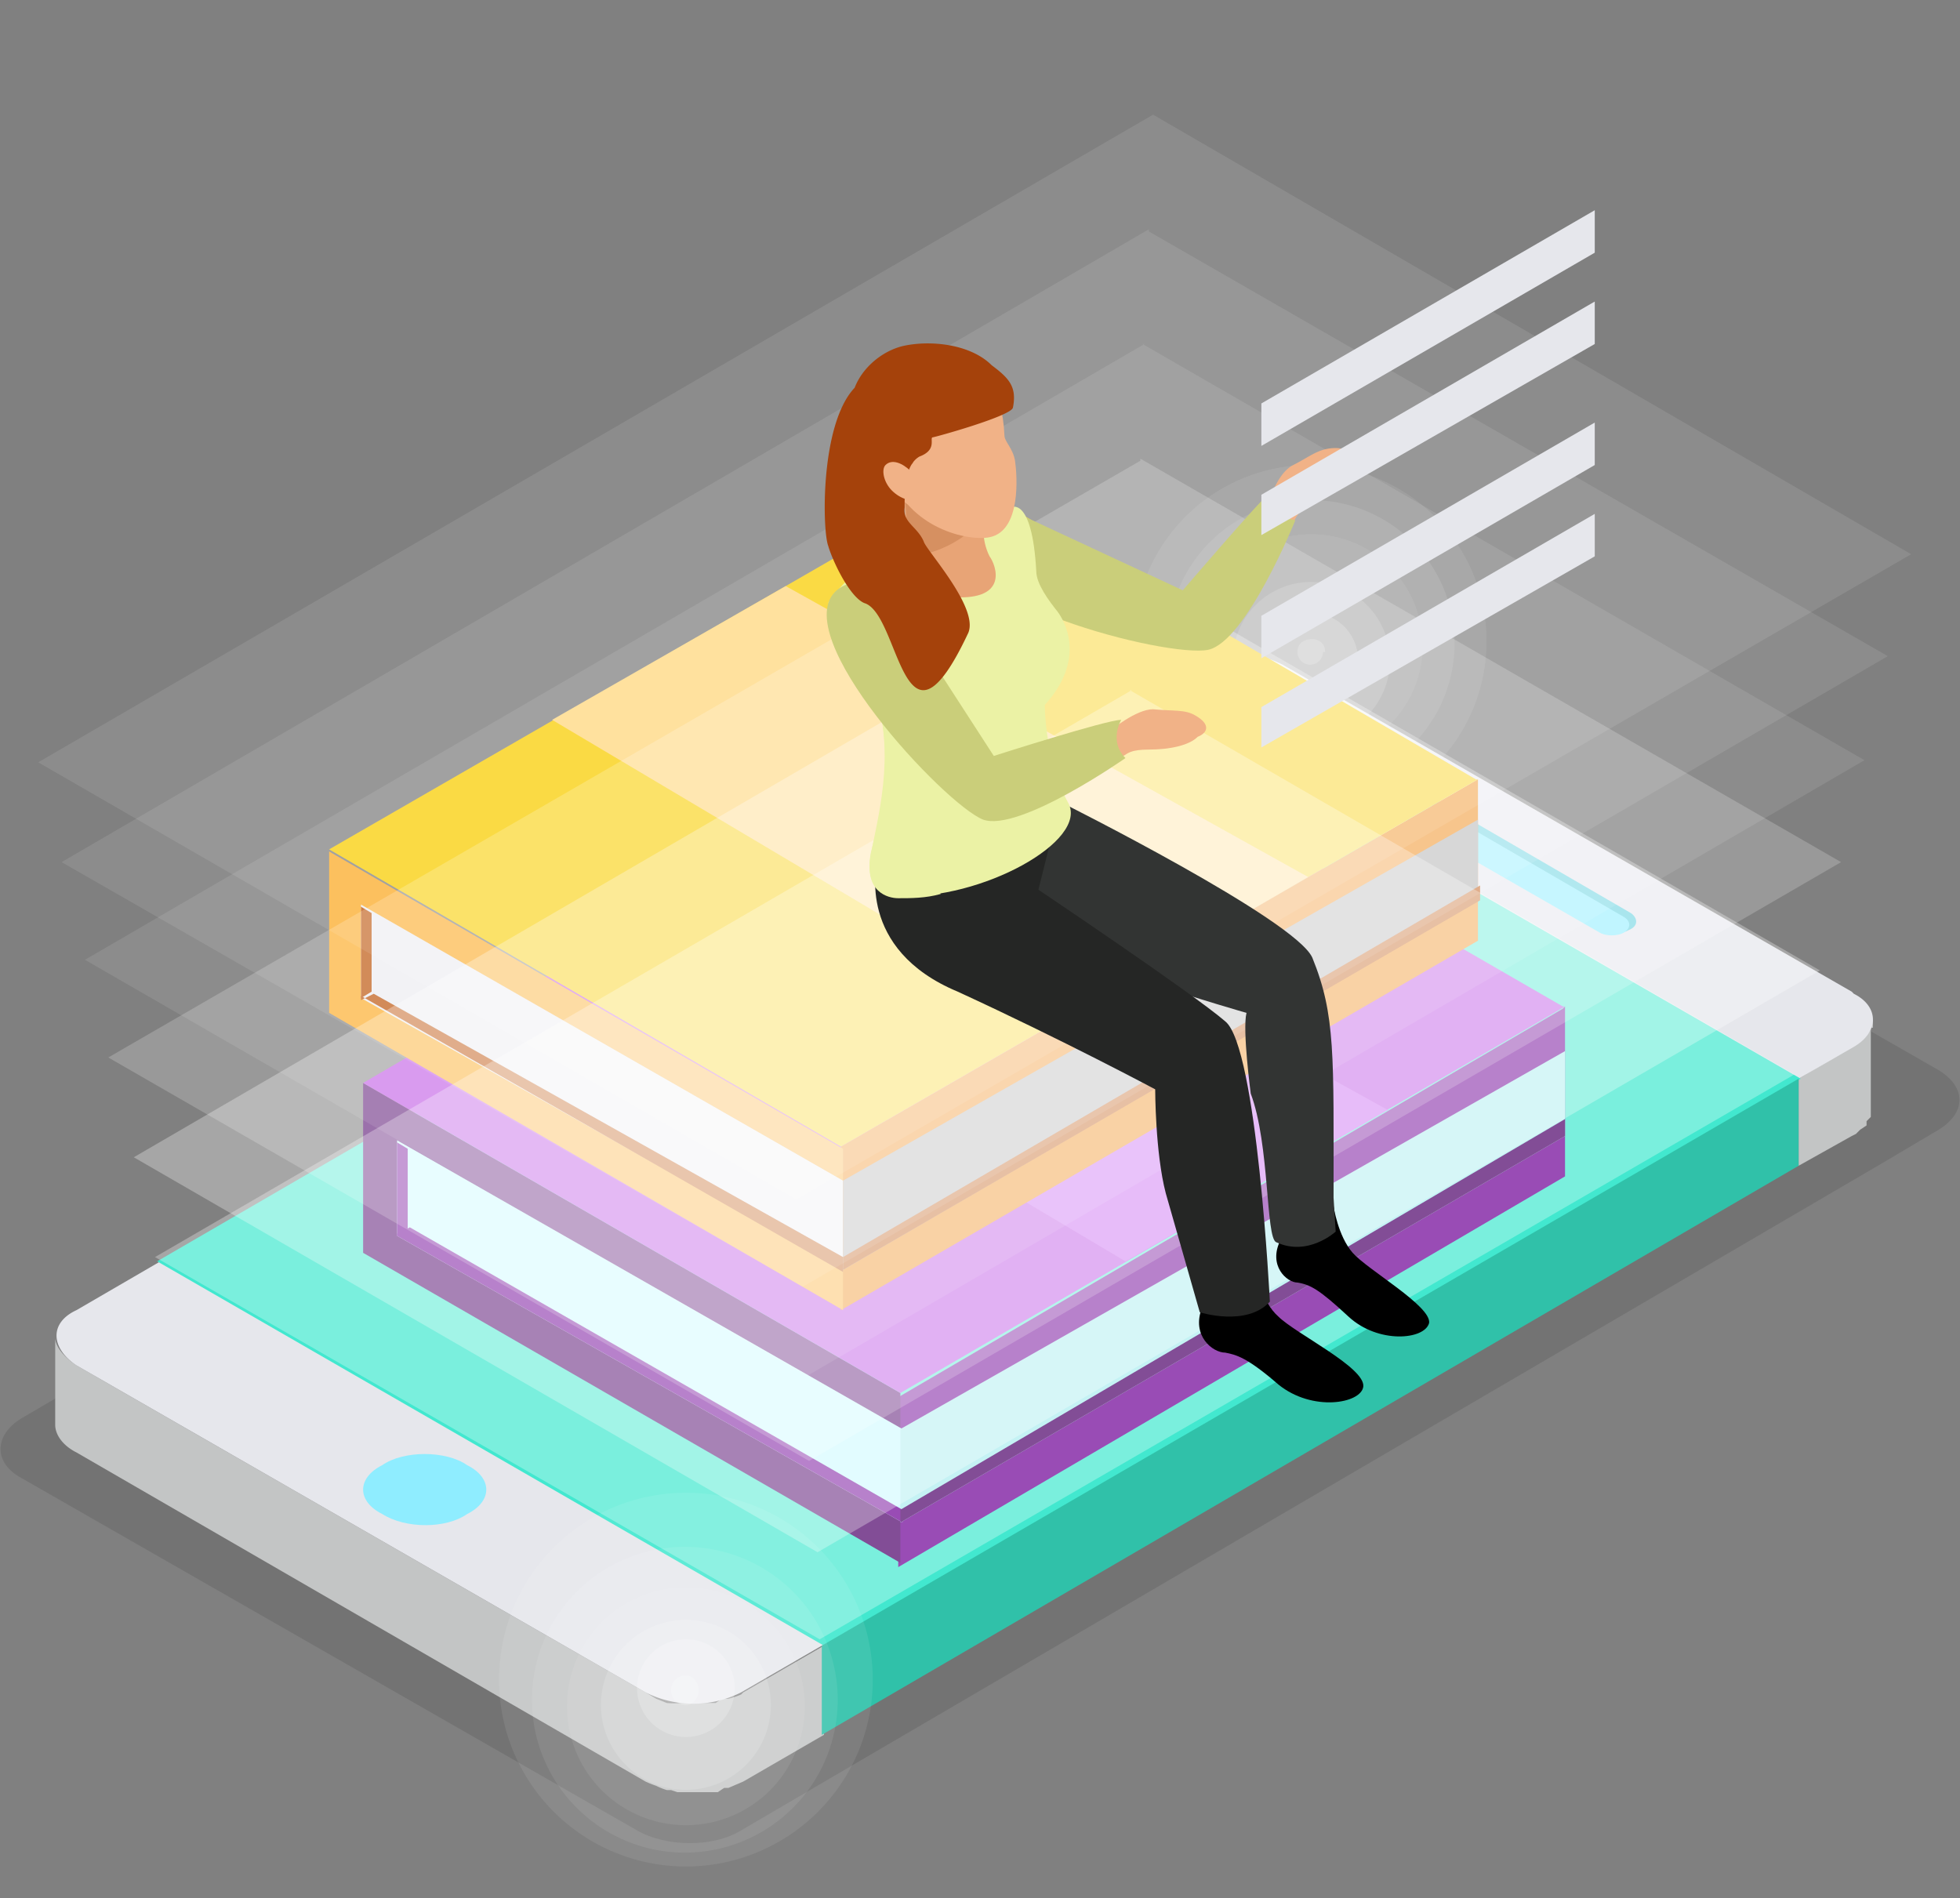 <svg xmlns="http://www.w3.org/2000/svg" style="isolation:isolate" viewBox="659.7 260.2 92.3 89.4"><rect x="659.7" y="260.2" width="92.3" height="89.4" fill="#808080" stroke="none"/><path d="M751 310.6c1.3.8 1.3 2 0 2.8l-2.7 1.6-49.6 29-4.1 2.4c-1.3.8-3.5.8-4.9 0l-29-16.6c-1.3-.7-1.3-2 0-2.8l56.4-33c1.4-.8 3.5-.8 4.9 0l29 16.6z" opacity=".1"/><path d="M747.9 308.2v.4h-.1s0 .2-.2.3l-.3.3-.2.2-.2.1-2.5 1.5v4.1l2.5-1.4.2-.1.2-.2.3-.2v-.1-.1l.2-.2v-.2-.2-4.1zM694.6 340a4 4 0 01-.6.2h-.3l-.3.2h-1.6a4.3 4.3 0 01-.7 0l-.5-.2-.5-.3-26.8-15.4c-.6-.4-1-.9-1-1.3v4.1c0 .5.4 1 1 1.3l26.8 15.5a5 5 0 00.5.2 3.3 3.3 0 00.5.2h.2l.3.1H693.5l.3-.2h.2l.7-.3 3.8-2.2v-4.2l-3.8 2.2z" fill="#C3C5C5"/><path d="M747 307c1.2.6 1.2 1.8 0 2.5l-2.6 1.5-46 26.7-3.8 2.2a5 5 0 01-4.5 0l-26.8-15.4c-1.2-.8-1.3-2 0-2.6l52.3-30.4a5 5 0 014.5 0l26.8 15.4z" fill="#E6E7EC"/><path d="M713.1 292.9l-46 26.7 31.4 18.1 46-26.7-31.4-18.1z" fill="#42E8CF"/><path d="M736.5 303.2c.3.2.4.6-.1.8-.4.2-.8.3-1.1.1l-9.8-5.5c-.3-.2.1-.6.5-.8.3-.2.8-.2 1.2 0l9.3 5.4z" fill="#65D2E0"/><path d="M736.2 303.4c.3.2.3.5 0 .7-.3.2-.9.2-1.2 0l-9.4-5.4c-.3-.2-.3-.5 0-.7.4-.2 1-.2 1.3 0l9.3 5.4z" fill="#8FEDFF"/><path d="M744.4 311v4.1l-46 26.8v-4.2l46-26.7z" fill="#30C1A9"/><path d="M681.7 329.2c1.2.6 1.2 1.7 0 2.3-1 .7-2.9.7-4 0-1.2-.6-1.2-1.7 0-2.3 1-.7 3-.7 4 0z" fill="#8FEDFF"/><g opacity=".8"><path d="M729.7 290.4a8.3 8.3 0 11-16.6 0 8.3 8.3 0 0116.6 0z" fill="#FFF" opacity=".1"/><path d="M728.2 290.5a6.7 6.7 0 11-13.5 0 6.7 6.7 0 0113.5 0z" fill="#FFF" opacity=".1"/><path d="M726.7 290.6a5.2 5.2 0 11-10.5 0 5.2 5.2 0 0110.5 0z" fill="#FFF" opacity=".1"/><path d="M725.1 290.7a3.7 3.7 0 11-7.3 0 3.7 3.7 0 017.3 0z" fill="#FFF" opacity=".2"/><path d="M723.6 290.8a2.2 2.2 0 11-4.3 0 2.2 2.2 0 014.3 0z" fill="#FFF" opacity=".3"/><path d="M722 290.9a.6.6 0 11-1.2 0c0-.4.3-.6.7-.6.3 0 .6.2.6.6z" fill="#FFF" opacity=".3"/></g><g><path d="M733.4 307.6v8L702 334v-8l31.3-18.3z" fill="#6E0095"/><path d="M702.1 325.8v8l-25.3-14.6v-8l25.3 14.6z" fill="#4D0169"/><path d="M733.4 307.6l-31.3 18.2-25.3-14.6L708 293l25.3 14.6z" fill="#B539DF"/><path d="M725 312.5l-12.3 7.1-24.9-14.8 11.5-6.6 25.8 14.3z" fill="#C256EF"/><path d="M678.4 314v4.4l23.8 13.5v-4.4l-23.8-13.6z" fill="#C5F9FF"/><path d="M702.1 327.5l31.3-17.8v4l-31.3 18.2v-4.4z" fill="#ACECEF"/><path d="M678.4 314l.5.3v3.8l-.5.3V314z" fill="#6E0095"/><path d="M678.4 318.4l23.8 13.5v-.6L679 318l-.6.3z" fill="#6E0095"/><path d="M702.1 331.3l31.3-18.4v.8l-31.3 18.2v-.6z" fill="#4D0169"/></g><g><path d="M729.3 296.9v7.6l-30 17.4v-7.7l30-17.3z" fill="#ED8001"/><path d="M699.4 314.2v7.7l-24.2-14v-7.6l24.2 14z" fill="#FCA922"/><path d="M729.3 296.9l-30 17.3-24.1-14 30-17.3 24 14z" fill="#FACD00"/><path d="M721.3 301.5l-11.7 6.8-23.9-14.2 11-6.3 24.6 13.7z" fill="#FFD67B"/><path d="M676.7 302.9v4.3l22.7 12.8v-4.2l-22.7-13z" fill="#EBEBF0"/><path d="M699.4 315.8l29.9-17v3.8L699.4 320v-4.2z" fill="#A8A8A8"/><path d="M676.7 302.9l.5.3v3.7l-.5.3v-4.3z" fill="#BA4C00"/><path d="M676.7 307.1l22.7 13v-.7L677.3 307l-.6.3z" fill="#BA4C00"/><path d="M699.4 319.4l30-17.5v.7l-30 17.4v-.6z" fill="#BA4C00"/></g><g><path d="M713 292.7l-46 26.7 31.3 18 45.9-26.6-31.3-18.1z" fill="#FFF" opacity=".3"/><path d="M713.1 287.3L666 314.7l32.2 18.6 47.2-27.4-32.2-18.6z" fill="#FFF" opacity=".3"/><path d="M713.4 281.9L664.8 310l33 19 48.6-28.2-33-19z" fill="#FFF" opacity=".2"/><path d="M713.6 276.4l-49.9 29 34 19.6 49.8-29-34-19.6z" fill="#FFF" opacity=".1"/><path d="M713.8 271l-51.2 29.8 34.9 20 51.1-29.7-34.8-20z" fill="#FFF" opacity=".1"/><path d="M714 265.6l-52.5 30.5 35.7 20.6 52.5-30.4-35.7-20.7z" fill="#FFF" opacity=".1"/></g><g><path d="M722.5 317s.2 1.4.9 2.2c.7.8 3.7 2.5 3.6 3.3-.2.8-2.4 1-3.8-.3s-1.8-1.5-2.4-1.6c-.5 0-1.4-.8-.8-2 0 0 1.8-.6 2.5-1.6zM718.8 320s.3 1.5 1.1 2.2c.8.8 4.1 2.4 4 3.3-.1.8-2.4 1.2-4-.1-1.5-1.3-2-1.4-2.5-1.5-.6 0-1.6-.8-1.1-2.1 0 0 1.9-.8 2.5-1.9z"/><path d="M709.7 298s11 5.5 11.8 7.3c1.1 2.7 1 4.6 1 11.3l.1 1.6s-1.3 1.2-2.8.5c-.5-.2-.3-4.6-1.2-7 0 0-.4-3-.2-3.8 0 0-8.8-2.5-11-4.2-2.1-1.7 2.3-5.6 2.3-5.6z" fill="#323433"/><path d="M701 300.9s-1 4 3.8 6c5 2.3 9.3 4.6 9.3 4.6s0 3 .5 4.9l1.6 5.6s2.2.7 3.3-.5c0 0-.6-12-2.1-13.2-1.5-1.3-8.8-6.2-8.8-6.2l1-4-8.7 2.8z" fill="#252625"/><path d="M719.4 284s.4-1.5 1.2-1.9c.8-.4 1.2-.8 2-.8.6 0 .8.4.5.9a5 5 0 01-1.6 1.7c-.8.5-.7.6-.9.9-.1.2-1 .2-1.2-.7z" fill="#F1B287"/><path d="M705 285.4c.3-.7 1.2-1.7 3.1-.8l7.3 3.4s3.6-4.2 4.1-4.6c0 0 0 1.1 1.2 1.3 0 0-2.3 5.7-4.1 6.1-1.9.4-12.5-2.3-11.6-5.4z" fill="#CACE7A"/><path d="M698.8 288.6s1.6-3.1 8.5-4.5c0 0 1-.6 1.2 3 0 .6.6 1.4 1 1.9.3.4 1.4 2.2-.6 4.4 0 0 0 2.6 1.1 4.6 1 1.8-4.1 4.6-8 4.4-.5 0-1.6-.2-1.3-2 .4-1.6 1.2-4.6.2-7.6s-2.5-2.6-2.1-4.2z" fill="#EBF2A5"/><path d="M698.8 288.6c-.4 1.6 1.2 1.1 2.1 4.2 1 3 .1 6-.2 7.7-.3 1.7.8 2 1.3 2 .6 0 1.3 0 2-.2-1.6-2.9-.2-8.4-.3-11.4 0-3.2-3-4.3-3-4.3-1.5 1.1-2 2-2 2z" fill="#EBF2A5"/><path d="M712 294.6s1.2-1 2-1c1 .1 1.5 0 2 .3.7.4.6.8.1 1-.4.4-1.3.6-2.3.6-.9 0-1 .2-1.2.3-.2.1-1-.3-.6-1.2z" fill="#F1B287"/><path d="M699.1 288c.6-.5 1.9-.8 3 1l4.4 6.8s5.3-1.7 6-1.7c0 0-.6 1 .2 1.8 0 0-5 3.5-6.7 2.9-1.8-.7-9.3-8.7-6.9-10.8z" fill="#CACE7A"/><path d="M706.6 283s-1.1 1.8-.3 3.4c.3.4 1 2.2-2 1.9 0 0-3.3-1.2-2.5-2.2.5-.7 1-1.6-.3-4.6l5 1.5z" fill="#E8A476"/><path d="M701.8 286.1v.3c2.8.2 4.4-2 4.4-2l-4-2.7-.4.4c1 2.5.5 3.4 0 4z" fill="#D69061"/><path d="M706 278.1s.9.3 1 2.6c0 .3.4.6.5 1.2.1.7.3 3.3-1.2 3.6-1 .2-3.8-.4-4.7-3-1-2.6 1.2-6 4.5-4.4z" fill="#F1B287"/><path d="M702.9 282.9s-.4-1.3-1.2-1c-.2.2-.5.5 0 1.2.3.6 1 1.2 1.6 1.1l-.4-1.3z" fill="#F1B287"/><path d="M702.7 280.5a3 3 0 00-1.5-1.4 1 1 0 00-.5-.1c-.1 0-.2-1-.3-.9-2.1 1.2-2 7-1.7 7.8.2.7 1 2.4 1.7 2.7 1.7.5 1.8 8 4.9 1.4.5-1.2-2-3.9-2.1-4.3-.3-.7-1-.9-.9-1.6 0-.8 0-2 .7-2.4.8-.3.5-.8.6-.9.1 0 3.7-1 3.8-1.4.2-1-.2-1.4-1-2-1-1-2.9-1.2-4.2-.9-1.2.3-2.3 1.4-2.4 2.6-.2 1.5.2 3.5 2 4.5.7.4-.4-1.3.5-1.3.2 0 .4-.3.5-.5l-.1-1.3z" fill="#A5420B"/><path d="M702.6 282.4c.4.4.6 1 .3 1.2-.2.3-.8.1-1.2-.3-.4-.4-.5-1-.3-1.2.3-.3.8-.1 1.2.3z" fill="#F1B287"/></g><g fill="#E6E7EC"><path d="M719.1 281.2l15.7-9.1v-2l-15.7 9.1v2zM719.1 285.4l15.7-9v-2l-15.7 9.1v2zM719.1 291.2l15.7-9.1v-2l-15.7 9.1v2zM719.1 295.4l15.7-9v-2l-15.7 9.1v2z"/></g><g opacity=".8"><path d="M700.8 339.3a8.8 8.8 0 11-17.6 0 8.8 8.8 0 0117.6 0z" fill="#FFF" opacity=".1"/><path d="M699.1 339.4a7.2 7.2 0 11-14.3 0 7.2 7.2 0 0114.3 0z" fill="#FFF" opacity=".1"/><path d="M697.5 339.5a5.6 5.6 0 11-11 0 5.6 5.6 0 0111 0z" fill="#FFF" opacity=".1"/><path d="M695.9 339.6a4 4 0 11-7.8 0 4 4 0 017.8 0z" fill="#FFF" opacity=".2"/><path d="M694.3 339.7a2.3 2.3 0 11-4.6 0 2.3 2.3 0 014.6 0z" fill="#FFF" opacity=".3"/><path d="M692.6 339.8c0 .4-.3.7-.6.7a.7.7 0 010-1.4c.3 0 .6.3.6.7z" fill="#FFF" opacity=".3"/></g></svg>